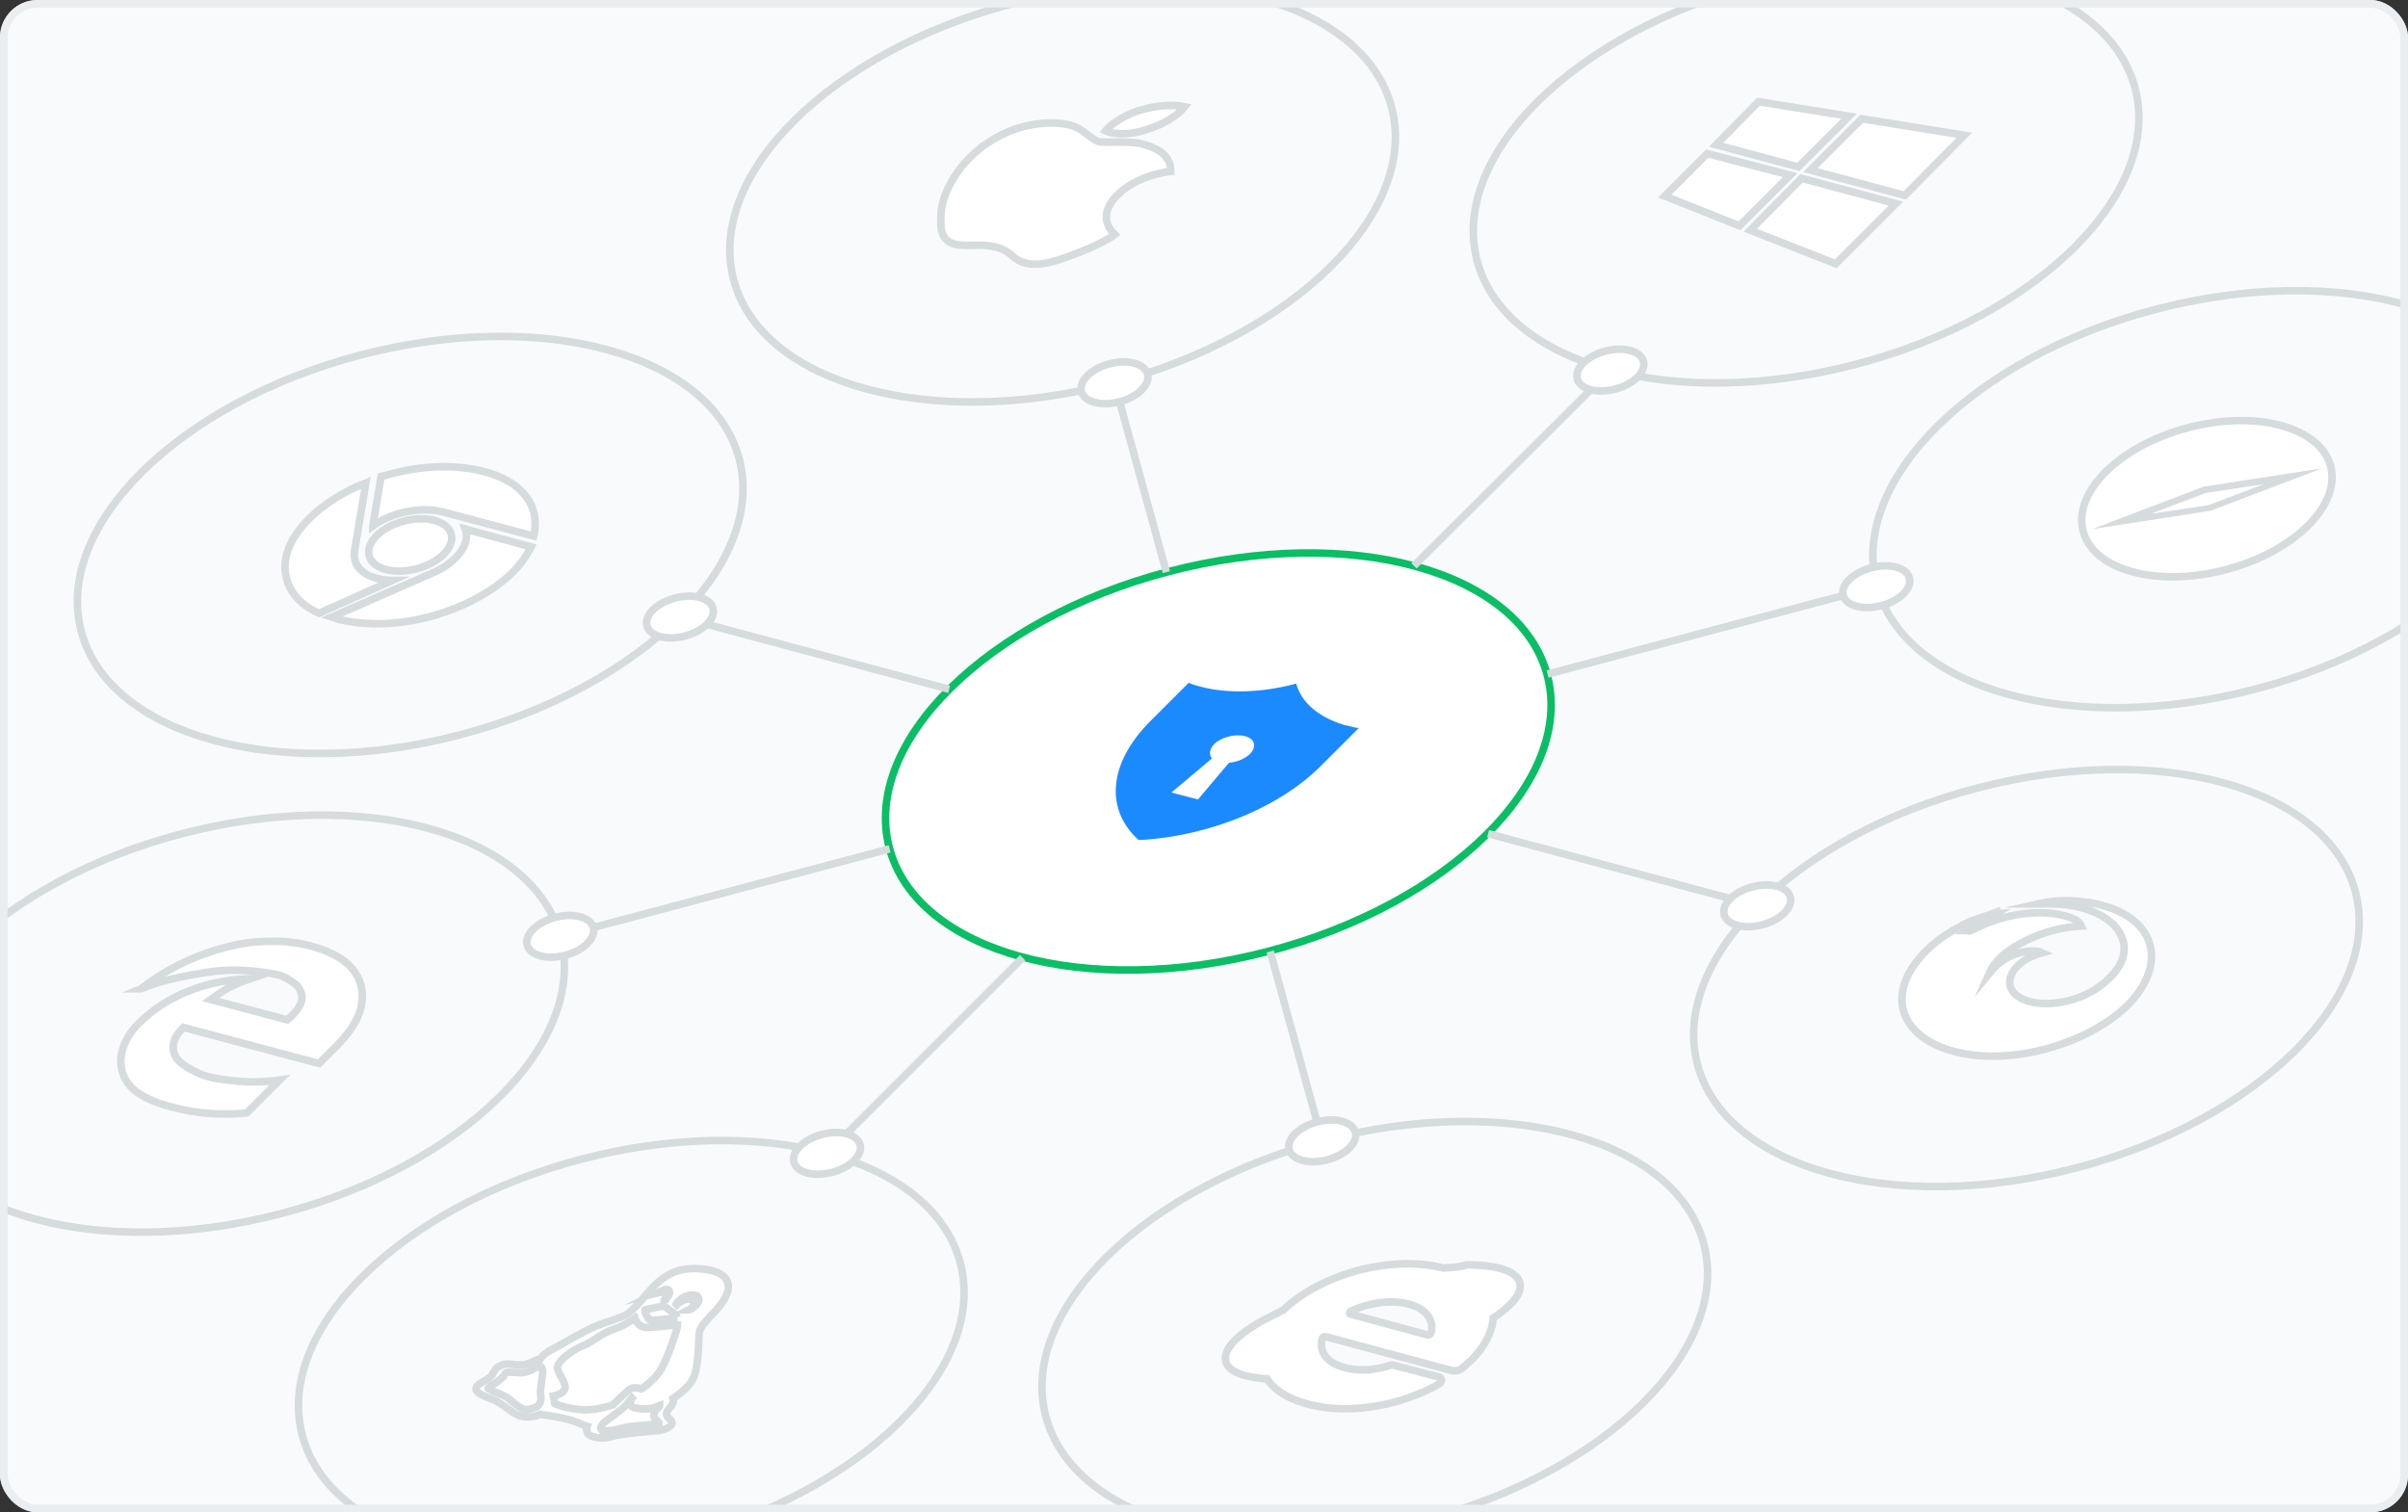 <svg width="320" height="201" fill="none" xmlns="http://www.w3.org/2000/svg">
  <rect width="100%" height="100%" fill="#333333" stroke="none"/>
  <rect x=".5" y=".5" width="319" height="200" rx="4.5" fill="#F9FAFB" stroke="#EAEEF1"/>
  <mask id="a" maskUnits="userSpaceOnUse" x="0" y="0" width="320" height="201">
    <rect x=".5" y=".5" width="319" height="200" rx="4.5" fill="#F9FAFB" stroke="#EAEEF1"/>
  </mask>
  <g mask="url(#a)">
    <mask id="b" maskUnits="userSpaceOnUse" x="12" y="19" width="270" height="170">
      <rect x="12.682" y="19.906" width="268.307" height="168.158" rx="4.5" fill="#F9FAFB" stroke="#EAEEF1"/>
    </mask>
    <g clip-path="url(#clip0)">
      <path d="M246.614 48.425c24.149-6.314 40.769-22.734 37.124-36.675-3.645-13.94-26.176-20.122-50.325-13.807-24.148 6.315-40.769 22.735-37.123 36.675 3.645 13.94 26.176 20.122 50.324 13.807zM147.811 50.952c24.148-6.315 40.769-22.735 37.124-36.675C181.289.337 158.758-5.845 134.61.469c-24.148 6.315-40.77 22.735-37.124 36.676 3.646 13.94 26.177 20.122 50.325 13.807zM61.11 97.672c24.149-6.315 40.77-22.735 37.124-36.675-3.645-13.94-26.176-20.123-50.325-13.808C23.761 53.504 7.14 69.924 10.786 83.864c3.645 13.94 26.176 20.122 50.324 13.808zM37.376 161.294c24.148-6.315 40.77-22.735 37.124-36.675-3.646-13.941-26.177-20.122-50.325-13.808-24.148 6.315-40.77 22.735-37.124 36.675 3.646 13.941 26.177 20.123 50.325 13.808zM90.493 204.542c24.148-6.315 40.769-22.735 37.123-36.675-3.645-13.941-26.176-20.123-50.325-13.808-24.148 6.315-40.769 22.735-37.123 36.675 3.645 13.941 26.176 20.122 50.325 13.808zM189.296 202.015c24.148-6.315 40.769-22.734 37.123-36.675-3.645-13.94-26.176-20.122-50.324-13.807-24.149 6.315-40.769 22.735-37.124 36.675 3.645 13.94 26.176 20.122 50.325 13.807zM275.894 155.235c24.148-6.314 40.769-22.734 37.123-36.675-3.645-13.94-26.176-20.122-50.324-13.807-24.149 6.315-40.77 22.735-37.124 36.675 3.645 13.94 26.176 20.122 50.325 13.807zM299.71 91.592c24.148-6.315 40.769-22.735 37.123-36.675-3.645-13.94-26.176-20.122-50.325-13.808-24.148 6.315-40.769 22.735-37.123 36.675 3.645 13.94 26.176 20.123 50.325 13.808z" stroke="#D6DBDE" stroke-miterlimit="10"/>
      <path d="M270.717 120.144c2.525-.59 4.797-.505 6.985-.169 7.995 1.347 10.015 6.733 6.648 11.698-3.871 5.723-14.391 9.678-22.554 8.5-8.163-1.178-11.109-6.48-7.574-11.698 1.599-2.356 4.123-4.46 7.742-6.059 1.094-.421 2.273-.758 3.367-1.178 0 0 0 .084.084.084-1.263.757-2.609 1.599-3.872 2.356.085 0 .085.084.169.084.252-.084.505-.252.757-.336 4.124-2.104 9.089-2.693 12.54-1.515.757.252 1.346.589 1.599 1.178-3.366.168-6.312 1.178-8.921 2.777-1.683 1.01-2.777 2.188-3.366 3.535.757-.926 1.599-1.767 2.945-2.356 1.515-.674 3.198-.842 4.124-.421-1.515.421-2.693 1.094-3.45 1.935-1.431 1.684-1.095 3.367 1.009 4.293 2.609 1.178 7.322.336 10.099-1.768 2.357-1.767 3.451-3.619 3.198-5.554-.504-3.367-4.965-5.639-10.772-5.386h-.757zM233.687 13.515l-5.638 5.723 10.94 2.945 6.733-6.732-12.035-1.936zM247.405 15.787l-6.817 6.817 12.54 3.366 7.911-7.995-13.634-2.188zM239.41 23.698l-6.817 6.901 11.361 4.46 7.995-7.995-12.539-3.366zM226.87 20.416l-5.638 5.638 9.93 3.956 6.733-6.733-11.025-2.861zM295.743 75.727c9.084-2.375 15.342-8.53 13.978-13.746-1.364-5.216-9.834-7.52-18.918-5.144-9.083 2.375-15.341 8.53-13.977 13.746 1.364 5.217 9.834 7.52 18.917 5.144z" fill="#fff" stroke="#D6DBDE" stroke-miterlimit="10"/>
      <path d="M300.846 64.347l-7.322 2.777-7.743 1.178 7.322-2.777 7.743-1.178zm7.742-2.104l-15.738 2.44-14.811 5.639 15.737-2.44 14.812-5.64z" fill="#D6DBDE"/>
      <path d="M148.519 25.886c2.609-2.609 6.901-3.114 7.069-3.114.084-2.272-2.272-3.198-3.198-3.45-2.02-.758-5.302-.253-6.396-.505-1.094-.337-1.936-1.683-3.787-2.188-2.441-.59-5.723-.253-8.5 1.01-5.723 2.524-8.584 7.742-8.669 10.94-.084 1.6-.084 3.366 1.852 3.871 1.851.421 3.366-.168 5.554.421 2.189.59 1.936 1.6 3.872 2.104 2.02.505 4.46-.42 6.901-1.346 2.861-1.094 4.881-2.357 4.965-2.44-.084-.085-2.777-2.189.337-5.303zM152.642 17.134c1.852-.59 3.788-1.684 4.797-2.946-1.514-.337-3.871-.168-5.806.42-1.684.506-3.788 1.6-4.713 2.778 1.515.673 3.871.42 5.722-.252zM55.34 75.606c3.013-.788 5.084-2.848 4.625-4.602-.458-1.754-3.272-2.537-6.285-1.75-3.013.789-5.084 2.85-4.625 4.603.458 1.754 3.273 2.537 6.285 1.749z" fill="#fff" stroke="#D6DBDE" stroke-miterlimit="10"/>
      <path d="M49.549 69.901c2.524-1.852 6.48-2.609 9.341-1.852l12.035 3.198c.252-1.094.252-2.188 0-3.198-.673-2.524-3.03-4.46-6.649-5.386-3.618-.925-7.995-.841-12.371.337-.42.084-.842.252-1.262.337L49.549 69.9z" fill="#fff" stroke="#D6DBDE" stroke-miterlimit="10"/>
      <path d="M52.157 77.139c-.673 0-1.43-.084-2.02-.253-2.272-.589-3.282-2.02-3.029-3.619l1.515-9.089c-3.03 1.178-5.639 2.862-7.574 4.797-2.61 2.61-3.703 5.47-2.946 7.995.505 1.936 2.02 3.535 4.292 4.545l9.762-4.376z" fill="#fff" stroke="#D6DBDE" stroke-miterlimit="10"/>
      <path d="M61.836 70.322c.42 1.094 0 2.525-1.263 3.787-.841.842-1.851 1.515-3.03 2.02l-13.465 5.89c.253.085.505.17.758.253 3.619.926 7.995.842 12.371-.336 4.376-1.179 8.248-3.283 10.857-5.807 1.094-1.094 1.935-2.273 2.524-3.45l-8.752-2.357zM18.747 131.421a29.559 29.559 0 013.787-2.525 30.004 30.004 0 014.376-2.02 32.958 32.958 0 014.713-1.346c1.599-.337 3.198-.421 4.965-.421 1.683 0 3.367.252 4.881.673 2.44.673 4.292 1.683 5.386 3.03 1.095 1.346 1.515 2.945 1.179 4.797-.337 1.767-1.515 3.619-3.45 5.554l-2.189 2.188-18.01-4.797c-.841.842-1.346 1.684-1.346 2.441-.085.757.168 1.431.757 2.02.59.589 1.347 1.01 2.357 1.515 1.01.505 2.103.757 3.366.925 1.262.169 2.525.337 3.871.337 1.347 0 2.609-.084 3.787-.252l-4.376 4.376c-1.43.168-3.03.168-4.713.084-1.767-.084-3.535-.421-5.47-.926-1.936-.505-3.366-1.178-4.46-1.935-1.431-1.094-2.105-2.525-2.105-4.208.085-1.683.842-3.367 2.357-4.881 1.851-1.852 4.04-3.283 6.564-4.293 2.525-1.009 5.302-1.599 8.332-1.683-1.01.337-1.851.674-2.693 1.094-.842.421-1.683 1.01-2.609 1.683l10.183 2.694c.673-.59 1.178-1.095 1.515-1.684.337-.505.42-1.01.42-1.346 0-.421-.167-.758-.336-1.094-.168-.337-.505-.589-.841-.842-.337-.252-.674-.421-.926-.589-.337-.168-.59-.252-.758-.337l-.336-.084c-1.515-.336-3.03-.505-4.629-.589-1.599-.084-3.198 0-4.797.253-1.599.252-3.03.505-4.46.841-1.6.337-3.03.842-4.293 1.347zM167.707 182.084c-.589-1.683-.252-3.619.926-5.47-4.629 2.609-5.134 4.797-.926 5.47zM194.638 169.629c2.019 1.094 3.198 2.524 3.619 4.292 3.618-2.862 1.346-4.208-3.619-4.292z" fill="#fff" stroke="#D6DBDE" stroke-miterlimit="10"/>
      <path fill-rule="evenodd" clip-rule="evenodd" d="M170.484 174.173c5.05-4.881 14.475-7.406 21.292-5.638.208-.016.412-.029.615-.042.863-.055 1.681-.106 2.499-.379 4.124 0 6.649.841 7.069 2.356.421 1.599-1.43 3.282-3.534 4.713-.084 1.767-1.094 3.787-2.946 5.639-.21.168-.421.357-.631.547-.21.189-.421.379-.631.547-.337.252-.842.336-1.263.252l-16.579-4.46c-.505-.168-.673.168-.673.252-.421 1.768.673 3.198 2.946 3.788 1.683.504 3.871.42 5.975-.253.252-.084.505-.084.757 0l5.807 1.515c.505.168.505.673-.084 1.01-5.134 2.861-11.95 4.039-17.252 2.609-2.609-.674-4.461-1.852-5.471-3.367-2.524-.168-5.049-.757-5.47-2.272-.421-1.515 1.262-3.45 4.881-5.47.275-.137.558-.284.848-.433.598-.309 1.221-.63 1.845-.914zm9.089.505l9.931 2.693c.421.169.589-.084.673-.252.421-1.683-.673-3.198-2.945-3.787s-5.218-.253-7.659.925c0 .024-.039.061-.085.104-.119.109-.278.257.085.317z" fill="#fff"/>
      <path d="M191.776 168.535l-.125.484.08.021.084-.007-.039-.498zm-21.292 5.638l.207.455.079-.035.062-.06-.348-.36zm21.907-5.68l.031.499-.031-.499zm2.499-.379v-.5h-.081l-.077.025.158.475zm7.069 2.356l.484-.127-.002-.007-.482.134zm-3.534 4.713l-.281-.413-.207.14-.012.249.5.024zm-2.946 5.639l.313.39.021-.017.02-.02-.354-.353zm-.631.547l.335.371-.335-.371zm-.631.547l.3.4.006-.005.006-.005-.312-.39zm-1.263.252l-.129.483.015.004.016.004.098-.491zm-16.579-4.46l-.158.474.014.005.014.004.13-.483zm-.673.252l.486.116.014-.057v-.059h-.5zm2.946 3.788l.143-.479-.009-.003-.009-.002-.125.484zm5.975-.253l.152.476.006-.002-.158-.474zm.757 0l-.158.474.016.006.016.004.126-.484zm5.807 1.515l.158-.474-.016-.006-.016-.004-.126.484zm-.084 1.01l.243.437.005-.003-.248-.434zm-17.252 2.609l.13-.483-.006-.001-.124.484zm-5.471-3.367l.416-.277-.136-.205-.246-.017-.034.499zm-5.47-2.272l-.482.134.482-.134zm4.881-5.47l-.223-.447-.011.005-.01.005.244.437zm.848-.433l-.229-.444.229.444zm20.865 2.284l.186-.464-.027-.011-.028-.007-.131.482zm-9.931-2.693l.131-.482-.024-.007-.024-.004-.083.493zm10.604 2.441l.448.223.024-.049.013-.053-.485-.121zm-2.945-3.787l-.126.484.126-.484zm-7.659.925l-.217-.45-.283.137v.313h.5zm-.085.104l.339.366-.339-.366zm12.414-6.31c-3.511-.911-7.662-.71-11.563.327-3.901 1.036-7.603 2.923-10.202 5.436l.695.719c2.449-2.368 5.986-4.185 9.764-5.189 3.778-1.004 7.749-1.182 11.055-.325l.251-.968zm.457-.057c-.202.013-.41.026-.621.042l.077.997c.203-.016.404-.028.607-.041l-.063-.998zm2.373-.355c-.747.249-1.5.3-2.373.355l.063.998c.853-.054 1.737-.107 2.626-.404l-.316-.949zm7.709 2.697c-.278-1-1.217-1.669-2.469-2.086-1.272-.424-2.994-.636-5.082-.636v1c2.036 0 3.638.209 4.765.584 1.146.382 1.68.892 1.823 1.406l.963-.268zm-3.735 5.261c1.063-.723 2.097-1.532 2.815-2.385.709-.842 1.195-1.831.922-2.869l-.967.255c.148.561-.082 1.213-.72 1.97-.628.746-1.572 1.494-2.612 2.202l.562.827zm-2.873 5.578c1.906-1.906 2.999-4.037 3.091-5.968l-.999-.048c-.076 1.604-1.003 3.513-2.799 5.309l.707.707zm-.65.565c.212-.191.412-.37.609-.528l-.625-.781c-.224.179-.445.379-.653.566l.669.743zm-.654.566c.224-.179.445-.378.654-.566l-.669-.743c-.213.191-.412.371-.609.528l.624.781zm-1.673.353c.535.106 1.191.009 1.661-.343l-.6-.8c-.203.152-.557.223-.864.162l-.197.981zm-16.611-4.468l16.58 4.46.259-.966-16.579-4.46-.26.966zm-.043-.231a.398.398 0 01-.017.115c-.006.018-.012.03-.016.038a.115.115 0 01-.033.036c-.016.011-.028.013-.026.013a.274.274 0 01.107.02l.316-.948c-.374-.125-.713-.085-.97.096a.88.88 0 00-.259.281.707.707 0 00-.102.349h1zm2.571 3.304c-1.066-.277-1.796-.736-2.213-1.274-.406-.525-.549-1.167-.372-1.914l-.972-.231c-.243 1.02-.05 1.977.554 2.757.593.766 1.546 1.317 2.752 1.63l.251-.968zm5.697-.245c-2.03.65-4.113.719-5.679.25l-.287.957c1.8.54 4.094.442 6.271-.255l-.305-.952zm1.068.002a1.657 1.657 0 00-1.073 0l.316.948c.15-.05.291-.05.441 0l.316-.948zm5.775 1.505l-5.807-1.515-.252.968 5.807 1.515.252-.968zm.038 1.928c.368-.21.68-.546.704-.975.026-.481-.314-.812-.71-.943l-.316.948c.057.019.063.036.052.022a.13.13 0 01-.025-.082c.002-.026.01-.02-.016.015a.655.655 0 01-.185.147l.496.868zm-17.631 2.657c5.45 1.471 12.401.258 17.626-2.654l-.486-.874c-5.042 2.81-11.725 3.954-16.879 2.563l-.261.965zm-5.756-3.571c1.101 1.651 3.08 2.881 5.762 3.573l.249-.968c-2.536-.655-4.26-1.781-5.179-3.16l-.832.555zm-5.536-2.416c.279 1.002 1.221 1.606 2.26 1.978 1.062.38 2.377.574 3.659.659l.067-.998c-1.243-.082-2.453-.267-3.389-.603-.961-.343-1.491-.791-1.633-1.304l-.964.268zm5.119-6.041c-1.832 1.023-3.212 2.044-4.085 3.03-.865.975-1.312 2.011-1.034 3.011l.964-.268c-.143-.515.042-1.204.818-2.08.767-.866 2.038-1.823 3.825-2.82l-.488-.873zm.863-.44c-.291.149-.571.294-.842.43l.447.894c.278-.139.564-.287.853-.436l-.458-.888zm1.867-.925c-.637.29-1.271.617-1.867.925l.458.888c.6-.309 1.213-.625 1.823-.903l-.414-.91zm19.358 3.171l-9.931-2.693-.261.965 9.93 2.693.262-.965zm.095.006a.853.853 0 01-.031.054c-.007.009-.004.002.011-.006a.096.096 0 01.027-.012.08.08 0 01.021-.004c.007 0-.013.002-.068-.02l-.372.929c.323.129.639.124.906-.036.234-.14.35-.356.401-.458l-.895-.447zm-2.624-3.079c1.059.274 1.791.751 2.211 1.302.412.541.549 1.184.375 1.88l.97.242c.247-.987.048-1.943-.55-2.728-.59-.775-1.541-1.35-2.755-1.664l-.251.968zm-7.315.892c2.347-1.134 5.171-1.448 7.315-.892l.251-.968c-2.4-.623-5.467-.264-8.001.959l.435.901zm.036.019c.018-.016.058-.053.093-.091a.546.546 0 00.153-.379h-1a.462.462 0 01.103-.289l-.028.026.679.733zm-.171-.542c-.069-.011-.038-.017.021.024a.396.396 0 01.131.159.433.433 0 01.036.248.365.365 0 01-.059.15l-.005.007.012-.012.035-.034-.679-.733c-.025.023-.08.073-.128.129a.685.685 0 00-.164.337.568.568 0 00.047.332c.051.111.13.186.2.236a.94.94 0 00.388.143l.165-.986z" fill="#D6DBDE"/>
      <path d="M89.019 188.649c-.59-.505-.59-.926-.084-1.431.589-.589.589-1.094.505-1.347.505-.336 2.103-1.43 2.693-2.693.589-1.262.673-3.534.757-5.723 0-.925.757-1.683 1.6-2.608.84-.842 1.766-1.852 2.187-3.114.421-1.347-.337-2.441-2.104-2.862a10.307 10.307 0 00-3.619-.168c-2.608.421-4.207 2.356-5.302 3.619-.168.168-.252.336-.42.505-1.094 1.262-1.852 1.851-2.189 2.02-.168.084-.925.336-1.767.673-.841.252-1.767.589-2.525.926-.925.42-2.104 1.094-3.198 1.683-.841.505-1.599.925-2.103 1.178-1.01.505-1.515 1.094-1.684 1.346-.252 0-.673.169-1.178.421-.673.337-1.346.421-2.609.253-.589-.084-1.094 0-1.43.168-.59.253-.842.673-1.01 1.01-.253.505-.59.673-1.263 1.094-.168.084-.336.168-.505.337-.336.168-.505.42-.505.589-.084.589 1.01 1.01 2.104 1.43.673.253 1.263.674 1.852 1.094.589.421 1.094.842 1.767 1.095.084 0 .168.084.337.084 1.094.252 2.104-.084 2.44-.253.421.084 1.936.253 3.367.589 1.43.337 2.524.926 2.861 1.01-.084.169-.084.674.168 1.01.169.168.505.337.842.421.42.084 1.262.252 2.356-.084 1.094-.337 3.282-.505 4.882-.673.336 0 .673-.085 1.01-.085.925-.084 1.598-.336 1.935-.757.168-.084.168-.505-.168-.757z" fill="#fff" stroke="#D6DBDE" stroke-miterlimit="10"/>
      <path d="M74.964 184.777c.337-.421 0-1.01-.336-1.683-.337-.589-.674-1.178-.505-1.599.336-.842 2.02-2.104 3.282-2.609.673-.252 1.43-.757 2.104-1.178.757-.505 1.599-.926 2.188-1.094.842-.253 2.02-.926 2.693-1.431.168.421.42 1.01 1.094 1.178.084 0 .169 0 .337.085.505 0 1.43-.085 2.272-.169.757-.084 1.683-.168 1.936-.168 0 .589-1.515 5.134-2.525 6.396-.757 1.01-1.852 1.851-2.272 2.104-.084 0-.169-.084-.253-.084-.673-.169-1.094 0-1.346.168-.505.421-1.852 1.683-2.188 2.02-.505.168-2.778.926-4.713.589a11.585 11.585 0 01-2.104-.421c-.505-.168-.842-.252-.926-.336l-.168-1.01c.42-.085 1.094-.253 1.43-.758zM88.346 172.827h-.085c0-.084.085-.084.085-.169.336-.42.252-.841-.169-.925h-.084c-.252 0-.926.168-.926.168s1.178-.589 1.515-.505c.42.084.42.673-.168 1.178 0 .169-.084.253-.168.253zM91.543 174.089a1.16 1.16 0 00.337-.252c.505-.505.42-.926-.084-1.094-.505-.169-1.347.168-1.767.589l-.084.084-.085-.084c.085-.169.169-.253.337-.421.59-.589 1.515-.926 2.188-.758.59.169.673.758.084 1.347-.252.252-.589.505-.925.589zM90.029 175.099s-.084 0-.337.084c-.168 0-.337 0-.589.084h-.168c-.674.084-2.104.253-2.44.169-.17 0-.253-.085-.422-.337 0-.084-.084-.084-.084-.168-.252-.337-.337-.674-.252-.842.252-.084.841-.168 1.178-.252.673-.169 1.262-.253 1.43-.169.169.084.59.421.926.674.169.084.253.168.337.252.337.337.42.505.42.505zM80.687 188.733c.926-.674 2.104-1.515 2.61-2.104.083-.169.252-.253.336-.421.252-.253.589-.673.673-.758-.337.337-.842 1.01-.42 1.431.168.084.336.253.588.253.674.168 1.768.168 2.273 0 .336-.085.673-.253.925-.337 0 .084-.084.168-.168.252-.505.421-.842 1.179-.42 1.515l.083.084c.169.169.505.505.421.59h-.084c-.253.084-.926.084-1.599.168-1.178.084-2.525.168-3.282.421-1.094.336-2.104.42-2.525.336-.084 0-.084 0-.084-.084-.337-.168-.253-.673.673-1.346zM66.97 182.842c.083-.169.168-.337.336-.421.084-.084.841 0 1.094 0 .42 0 .841.084 1.178 0a3.723 3.723 0 001.347-.505c.252-.168.589-.253.757-.337h.084c.253.084.421.589.337 1.094 0 .084-.084.337-.084.589-.085.758-.253 1.852-.169 2.188.085.337.085 1.01-.42 1.431-.421.337-1.263.421-1.431.505h-.168c-.674-.168-1.684-1.01-2.189-1.431l-.084-.084c-.336-.252-.925-.505-1.515-.757-.505-.168-1.094-.505-1.178-.589 0-.084.337-.337.674-.505.252-.169.504-.337.673-.505.42-.253.589-.505.757-.673z" fill="#fff" stroke="#D6DBDE" stroke-miterlimit="10"/>
      <path d="M168.502 126.454c24.148-6.315 40.769-22.735 37.124-36.675-3.646-13.94-26.177-20.123-50.325-13.808-24.148 6.315-40.769 22.735-37.124 36.675 3.646 13.94 26.177 20.122 50.325 13.808z" fill="#fff" stroke="#0ABE65" stroke-miterlimit="10"/>
      <path d="M155.672 105.332s4.629-3.872 5.386-4.545c-.42-.505-.336-1.178.253-1.851.926-.926 2.777-1.431 4.124-1.094 1.346.336 1.599 1.43.673 2.356-.673.673-1.767 1.094-2.777 1.178-.589.674-4.124 4.881-4.124 4.881l-3.535-.925zm23.565-8.837c-.085 0-.169-.084-.253-.084h-.168c-3.703-1.094-5.891-3.114-6.565-5.555-4.376 1.179-9.089 1.431-12.96.337-.084 0-.252-.084-.337-.084-.084 0-.168-.084-.252-.084a5.735 5.735 0 01-.673-.253h-.085l-5.049 5.05c-5.639 5.638-5.975 11.698-1.767 15.653l.084.084s.084.085.168.085h.168c8.837-.505 18.263-4.124 23.986-9.847l5.049-5.05h-.084c-.337 0-.842-.168-1.262-.252z" fill="#1B8AFE"/>
      <path d="M213.994 49.198l-26.089 26.005M148.098 50.881l6.901 25.164M90.365 82.02l35.768 9.594M74.46 124.436l43.762-11.614M109.89 153.302l26.005-26.005M175.702 151.619l-6.901-25.164M233.519 120.396l-35.768-9.594M249.341 77.98l-43.679 11.614" stroke="#D6DBDE" stroke-miterlimit="10"/>
      <path d="M214.663 51.71c2.429-.634 4.102-2.28 3.737-3.673-.364-1.394-2.628-2.01-5.057-1.375-2.428.635-4.101 2.28-3.736 3.674.364 1.394 2.628 2.01 5.056 1.375zM148.768 53.402c2.428-.635 4.101-2.28 3.737-3.674-.365-1.394-2.629-2.01-5.057-1.374-2.429.635-4.102 2.28-3.737 3.674.364 1.394 2.628 2.009 5.057 1.374zM91.021 84.534c2.429-.635 4.102-2.28 3.737-3.674-.364-1.394-2.628-2.009-5.057-1.374-2.428.635-4.101 2.28-3.736 3.674.364 1.394 2.628 2.01 5.056 1.374zM75.117 126.97c2.428-.635 4.102-2.279 3.737-3.674-.365-1.394-2.629-2.009-5.057-1.374-2.428.635-4.101 2.28-3.737 3.674.365 1.394 2.629 2.009 5.057 1.374zM110.562 155.822c2.429-.635 4.102-2.28 3.737-3.674-.364-1.394-2.628-2.009-5.057-1.374-2.428.635-4.101 2.28-3.736 3.674.364 1.394 2.628 2.009 5.056 1.374zM176.377 154.152c2.428-.635 4.101-2.28 3.737-3.674-.365-1.394-2.629-2.009-5.057-1.374-2.429.635-4.102 2.28-3.737 3.674.365 1.394 2.629 2.009 5.057 1.374zM234.183 122.917c2.428-.635 4.101-2.28 3.737-3.674-.365-1.394-2.629-2.009-5.057-1.374-2.428.635-4.101 2.28-3.737 3.674.365 1.394 2.629 2.009 5.057 1.374zM250.006 80.502c2.428-.634 4.101-2.28 3.737-3.673-.365-1.394-2.629-2.01-5.057-1.375-2.428.635-4.101 2.28-3.737 3.674.365 1.394 2.629 2.01 5.057 1.374z" fill="#fff" stroke="#D6DBDE" stroke-miterlimit="10"/>
    </g>
  </g>
  <rect x=".5" y=".5" width="319" height="200" rx="4.5" stroke="#EAEEF1"/>
  <defs>
    <clipPath id="clip0">
      <path fill="#fff" d="M-13.907-5h351.614v212.5H-13.907z"/>
    </clipPath>
  </defs>
</svg>
